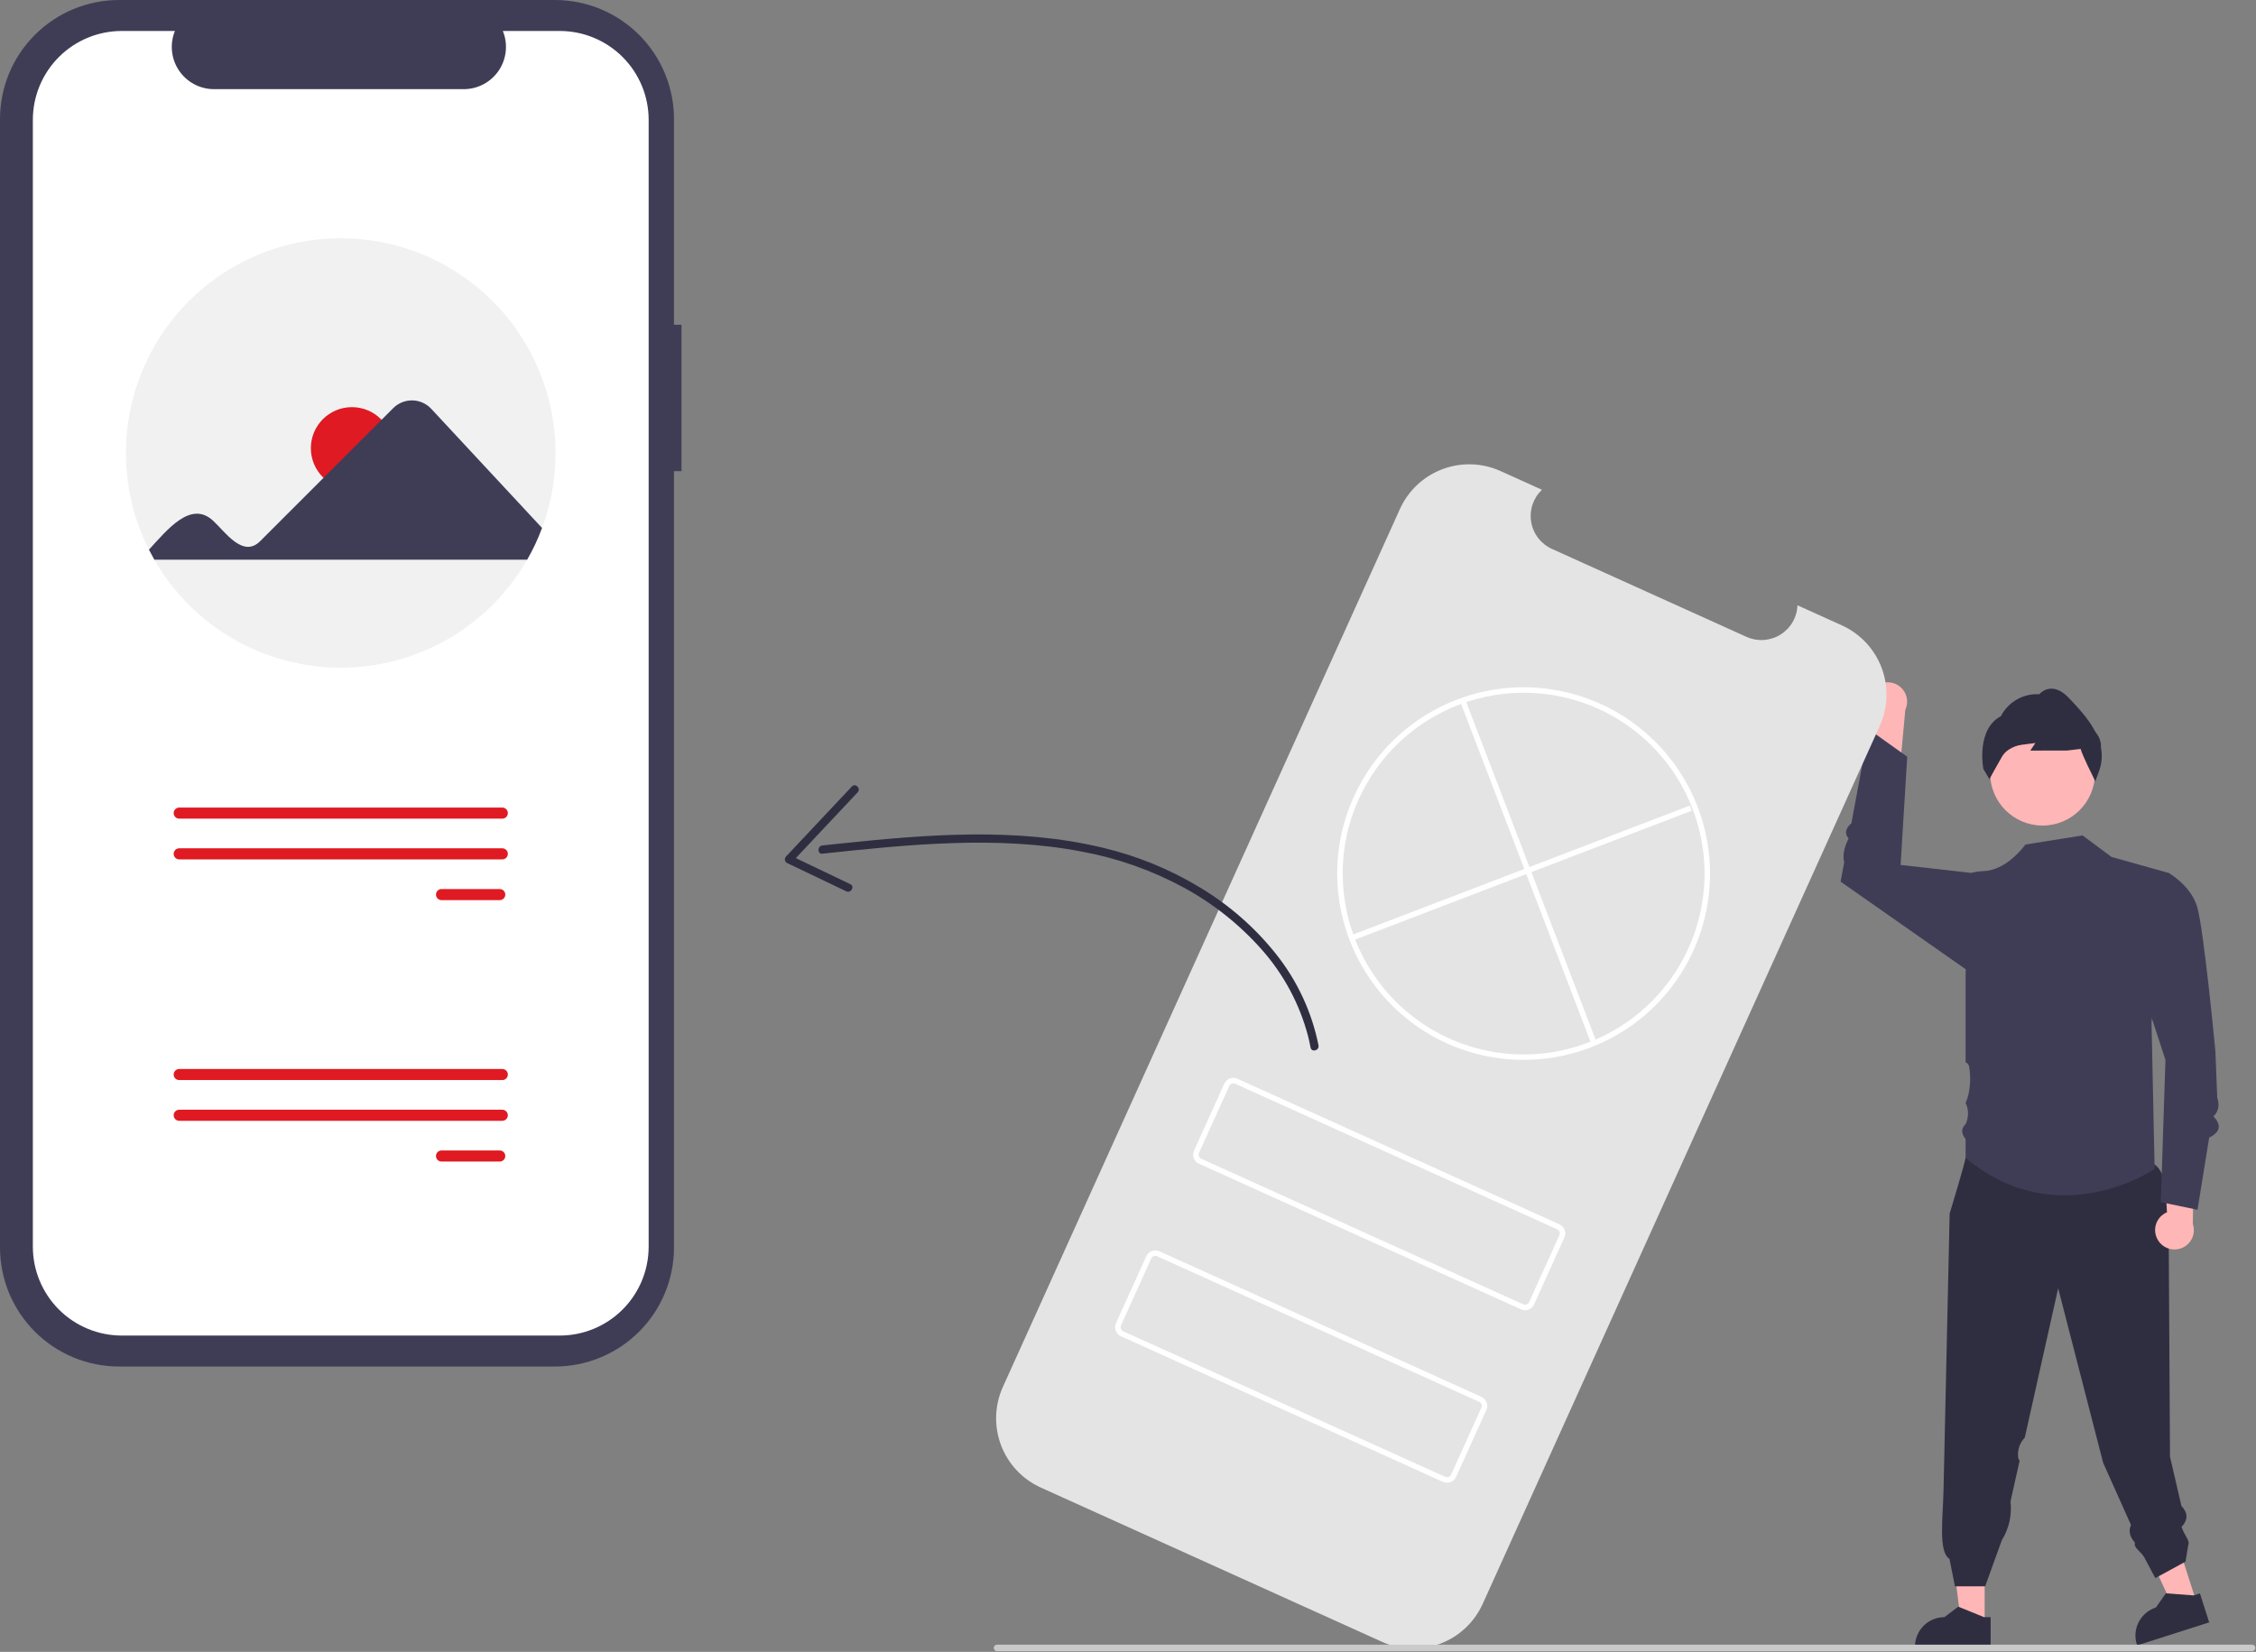 <svg width="822" height="602" viewBox="0 0 822 602" fill="none" xmlns="http://www.w3.org/2000/svg">
<rect x="0" y="0" width="822" height="602" fill="#808080" stroke="none"/>
<g clip-path="url(#clip0_1_2)">
<path d="M800.344 584.002L792.2 586.607L778.279 556.436L790.298 552.591L800.344 584.002Z" fill="#FFB6B6"/>
<path d="M804.945 591.232L778.687 599.63L778.581 599.298C777.714 596.587 777.96 593.643 779.263 591.114C780.567 588.584 782.822 586.676 785.532 585.808H785.533L789.165 580.635L799.278 581.412L801.57 580.679L804.945 591.232Z" fill="#2F2E41"/>
<path d="M723.134 592.124H714.584L710.517 559.146H723.135L723.134 592.124Z" fill="#FFB6B6"/>
<path d="M725.314 600.412L697.746 600.411V600.062C697.746 597.217 698.877 594.487 700.889 592.475C702.901 590.463 705.631 589.332 708.476 589.332H708.477L713.513 585.512L722.908 589.333H725.315L725.314 600.412Z" fill="#2F2E41"/>
<path d="M682.298 251.324C681.656 252.123 681.198 253.054 680.955 254.05C680.713 255.046 680.691 256.084 680.893 257.089C681.094 258.094 681.514 259.043 682.122 259.869C682.73 260.694 683.511 261.377 684.411 261.868L680.31 286.45L692.148 281.197L694.227 258.658C694.952 257.091 695.077 255.313 694.578 253.661C694.079 252.008 692.991 250.596 691.52 249.692C690.05 248.788 688.299 248.455 686.599 248.755C684.899 249.056 683.369 249.97 682.298 251.324Z" fill="#FFB6B6"/>
<path d="M790.222 455.247C790.222 455.247 792.216 429.277 785.148 424.454C778.081 419.631 719.809 417.203 719.809 417.203L716.19 421.962C716.19 421.962 715.863 424.184 710.375 442.288L708.14 543.341C707.918 553.193 706.2 565.571 710.315 568.101L712.315 578.101H723.315L729.392 561.289C732.011 557.059 733.127 552.069 732.559 547.126L735.877 532.284C735.645 532.05 735.482 531.757 735.405 531.437C735.03 529.226 735.527 526.955 736.791 525.102C737.085 524.669 737.408 524.257 737.758 523.869L749.916 469.487L766.315 533.101L776.436 555.697C775.441 558.066 776.102 560.212 777.915 562.203C777.242 564.055 780.154 565.356 781.405 567.751L785.315 575.101L796.315 569.101L797.315 563.101C797.981 561.322 796.19 560.143 794.87 556.447C797.332 553.832 797.199 551.285 794.825 548.797L790.667 530.866L790.618 522.646L790.567 513.86L790.222 455.247Z" fill="#2F2E41"/>
<path d="M744.229 300.854C754.783 300.854 763.338 292.298 763.338 281.745C763.338 271.191 754.783 262.636 744.229 262.636C733.676 262.636 725.12 271.191 725.12 281.745C725.12 292.298 733.676 300.854 744.229 300.854Z" fill="#FFB6B6"/>
<path d="M763.453 284.736L763.138 284.105C762.65 283.129 758.609 275.015 758.102 272.929L753.017 273.527L739.775 273.529L741.615 270.769L736.75 271.404C734.972 271.62 733.271 272.261 731.793 273.272C730.886 273.875 730.119 274.666 729.544 275.591C727.806 278.566 725.152 283.434 725.125 283.483L724.871 283.948L722.665 280.237C722.636 280.093 719.902 265.832 729.052 260.996C730.356 258.448 732.375 256.335 734.861 254.916C737.347 253.497 740.193 252.834 743.05 253.007C744.095 251.816 745.567 251.084 747.147 250.97C749.317 250.857 751.571 251.997 753.833 254.373C756.839 257.529 760.956 261.851 763.445 266.65L764.132 267.63C765.108 269.032 765.591 270.719 765.506 272.425C766.035 275.148 765.847 277.962 764.961 280.591L763.453 284.736Z" fill="#2F2E41"/>
<path d="M790.133 318.109L769.363 312.293L758.789 304.449L738.019 307.763L737.928 307.88C734.292 312.604 728.685 317.271 722.726 317.457C721.193 317.507 719.67 317.726 718.185 318.109L716.19 354.569V387.168C716.502 387.272 716.781 387.456 717.001 387.7C717.221 387.944 717.374 388.24 717.446 388.561C718.031 391.884 717.976 395.288 717.283 398.591C717.037 399.742 716.671 400.865 716.19 401.94C716.77 403.14 717.072 404.456 717.072 405.789C717.072 407.121 716.77 408.437 716.19 409.637C714.415 411.329 714.645 413.174 716.19 415.117V421.962C749.903 450.09 785.062 426.005 785.062 426.005L783.934 372.464L790.133 318.109Z" fill="#3F3D56"/>
<path d="M722.843 323.117L718.185 318.109L692.512 315.201L694.921 275.771L680.924 265.785L674.585 300.002C672.406 301.888 672.001 303.745 673.554 305.571C671.809 309.061 671.36 311.899 671.953 314.213L670.641 321.296L718.144 354.569L722.843 323.117Z" fill="#3F3D56"/>
<path d="M786.343 452.048C785.791 451.184 785.434 450.21 785.299 449.194C785.163 448.177 785.252 447.144 785.56 446.165C785.867 445.187 786.385 444.288 787.077 443.532C787.769 442.776 788.619 442.181 789.566 441.788L788.103 416.909L799.315 423.391L798.986 446.024C799.539 447.659 799.474 449.44 798.802 451.03C798.13 452.62 796.898 453.908 795.34 454.651C793.782 455.393 792.005 455.539 790.347 455.059C788.689 454.579 787.264 453.508 786.343 452.048Z" fill="#FFB6B6"/>
<path d="M782.33 324.331L790.133 318.109C790.133 318.109 798.112 322.51 800.54 330.401C802.968 338.292 807.217 383.211 807.217 383.211L807.872 399.936C808.712 402.588 808.492 404.955 806.492 406.841C809.498 409.951 809.05 412.541 804.943 414.581L800.684 440.877L787.315 438.101L789.007 386.246L778.081 352.861L782.33 324.331Z" fill="#3F3D56"/>
<path d="M248.315 118.343H245.579V43.384C245.579 37.687 244.457 32.045 242.276 26.782C240.096 21.518 236.9 16.735 232.872 12.707C228.843 8.678 224.061 5.483 218.797 3.302C213.533 1.122 207.892 3.93984e-06 202.195 0H43.384C31.878 -2.38693e-05 20.843 4.571 12.707 12.707C4.571 20.843 2.65216e-05 31.878 0 43.384V454.614C-5.30433e-06 466.12 4.571 477.155 12.707 485.291C20.843 493.427 31.878 497.998 43.384 497.998H202.194C207.892 497.998 213.533 496.876 218.797 494.696C224.06 492.515 228.843 489.32 232.872 485.291C236.9 481.263 240.096 476.48 242.276 471.216C244.456 465.953 245.579 460.311 245.579 454.614V171.7H248.315V118.343Z" fill="#3F3D56"/>
<path d="M203.945 11.287H183.215C184.168 13.624 184.532 16.16 184.275 18.671C184.017 21.182 183.146 23.591 181.738 25.686C180.33 27.781 178.428 29.498 176.201 30.685C173.973 31.872 171.488 32.493 168.964 32.493H77.983C75.459 32.493 72.974 31.872 70.746 30.685C68.518 29.498 66.617 27.781 65.209 25.686C63.801 23.591 62.93 21.182 62.672 18.671C62.414 16.16 62.778 13.624 63.732 11.287H44.37C35.777 11.287 27.536 14.7 21.46 20.776C15.384 26.852 11.971 35.093 11.971 43.686V454.312C11.971 458.567 12.809 462.78 14.437 466.711C16.065 470.641 18.452 474.213 21.46 477.222C24.469 480.23 28.041 482.617 31.971 484.245C35.902 485.873 40.115 486.711 44.37 486.711H203.945C208.2 486.711 212.413 485.873 216.343 484.245C220.274 482.617 223.846 480.23 226.854 477.222C229.863 474.213 232.249 470.642 233.878 466.711C235.506 462.78 236.344 458.567 236.344 454.312V43.686C236.344 39.431 235.506 35.218 233.878 31.287C232.249 27.357 229.863 23.785 226.854 20.776C223.846 17.768 220.274 15.381 216.343 13.753C212.413 12.125 208.2 11.287 203.945 11.287Z" fill="white"/>
<path d="M202.41 165.082C202.422 174.41 200.759 183.664 197.5 192.404C196.02 196.407 194.204 200.278 192.072 203.975C185.219 215.934 175.33 225.871 163.404 232.781C151.479 239.692 137.94 243.331 124.157 243.331C110.374 243.331 96.835 239.692 84.91 232.781C72.985 225.871 63.095 215.934 56.242 203.975C55.548 202.773 54.891 201.552 54.269 200.313C48.949 189.762 46.088 178.142 45.901 166.327C45.713 154.512 48.204 142.807 53.186 132.092C58.167 121.377 65.511 111.929 74.665 104.457C83.82 96.984 94.548 91.683 106.044 88.948C117.54 86.215 129.506 86.119 141.044 88.67C152.582 91.221 163.393 96.352 172.665 103.677C181.938 111.002 189.431 120.332 194.582 130.967C199.734 141.602 202.41 153.265 202.41 165.082Z" fill="#F1F1F1"/>
<path d="M128.226 178.293C136.488 178.293 143.186 171.595 143.186 163.332C143.186 155.07 136.488 148.372 128.226 148.372C119.963 148.372 113.265 155.07 113.265 163.332C113.265 171.595 119.963 178.293 128.226 178.293Z" fill="#DF1A22"/>
<path d="M54.269 200.313C60.86 193.19 69.672 181.881 77.936 190.052C82.084 193.907 88.575 203.459 94.789 197.214L143.311 148.692C144.225 147.79 145.309 147.08 146.501 146.603C147.693 146.127 148.968 145.893 150.251 145.916C151.535 145.939 152.801 146.218 153.975 146.737C155.149 147.256 156.207 148.005 157.088 148.939L197.5 192.404C196.02 196.407 194.204 200.278 192.072 203.975H56.242L54.269 200.313Z" fill="#3F3D56"/>
<path d="M160.874 323.99C160.339 323.991 159.826 324.205 159.448 324.584C159.07 324.963 158.857 325.476 158.857 326.012C158.857 326.547 159.07 327.06 159.448 327.439C159.826 327.818 160.339 328.032 160.874 328.033H182.088C182.625 328.033 183.139 327.82 183.518 327.441C183.897 327.062 184.11 326.548 184.11 326.012C184.11 325.475 183.897 324.961 183.518 324.582C183.139 324.203 182.625 323.99 182.088 323.99H160.874Z" fill="#DF1A22"/>
<path d="M65.299 294.297C64.762 294.297 64.248 294.51 63.869 294.889C63.49 295.268 63.277 295.782 63.277 296.318C63.277 296.854 63.49 297.369 63.869 297.748C64.248 298.127 64.762 298.34 65.299 298.34H183.016C183.553 298.34 184.067 298.127 184.446 297.748C184.825 297.369 185.038 296.854 185.038 296.318C185.038 295.782 184.825 295.268 184.446 294.889C184.067 294.51 183.553 294.297 183.016 294.297H65.299Z" fill="#DF1A22"/>
<path d="M65.299 309.143C64.763 309.144 64.25 309.358 63.872 309.737C63.494 310.116 63.281 310.629 63.281 311.165C63.281 311.7 63.494 312.214 63.872 312.593C64.25 312.972 64.763 313.185 65.299 313.186H183.016C183.282 313.187 183.546 313.135 183.791 313.034C184.037 312.933 184.261 312.784 184.449 312.596C184.637 312.408 184.786 312.185 184.888 311.94C184.99 311.694 185.043 311.431 185.043 311.165C185.043 310.899 184.99 310.636 184.888 310.39C184.786 310.145 184.637 309.922 184.449 309.734C184.261 309.546 184.037 309.397 183.791 309.296C183.546 309.194 183.282 309.143 183.016 309.143H65.299Z" fill="#DF1A22"/>
<path d="M160.874 419.257C160.338 419.257 159.824 419.47 159.445 419.849C159.066 420.228 158.853 420.742 158.853 421.278C158.853 421.814 159.066 422.329 159.445 422.708C159.824 423.087 160.338 423.3 160.874 423.3H182.088C182.625 423.3 183.139 423.087 183.518 422.708C183.897 422.329 184.11 421.814 184.11 421.278C184.11 420.742 183.897 420.228 183.518 419.849C183.139 419.47 182.625 419.257 182.088 419.257H160.874Z" fill="#DF1A22"/>
<path d="M65.299 389.563C64.762 389.563 64.248 389.776 63.869 390.155C63.49 390.534 63.277 391.048 63.277 391.585C63.277 392.121 63.49 392.635 63.869 393.014C64.248 393.393 64.762 393.606 65.299 393.606H183.016C183.282 393.607 183.546 393.555 183.791 393.454C184.037 393.352 184.261 393.204 184.449 393.016C184.637 392.828 184.786 392.605 184.888 392.359C184.99 392.114 185.043 391.851 185.043 391.585C185.043 391.319 184.99 391.056 184.888 390.81C184.786 390.564 184.637 390.341 184.449 390.154C184.261 389.966 184.037 389.817 183.791 389.716C183.546 389.614 183.282 389.562 183.016 389.563H65.299Z" fill="#DF1A22"/>
<path d="M65.299 404.41C64.762 404.41 64.248 404.623 63.869 405.002C63.49 405.381 63.277 405.895 63.277 406.431C63.277 406.968 63.49 407.482 63.869 407.861C64.248 408.24 64.762 408.453 65.299 408.453H183.016C183.553 408.453 184.067 408.24 184.446 407.861C184.825 407.482 185.038 406.968 185.038 406.431C185.038 405.895 184.825 405.381 184.446 405.002C184.067 404.623 183.553 404.41 183.016 404.41H65.299Z" fill="#DF1A22"/>
<path d="M671.08 227.887L654.927 220.583C654.847 222.74 654.237 224.844 653.151 226.71C652.066 228.576 650.538 230.146 648.703 231.283C646.868 232.419 644.781 233.087 642.627 233.227C640.473 233.367 638.318 232.975 636.351 232.086L565.46 200.031C563.493 199.141 561.775 197.782 560.458 196.072C559.14 194.362 558.263 192.355 557.904 190.226C557.545 188.098 557.715 185.913 558.399 183.866C559.083 181.819 560.26 179.971 561.827 178.486L546.74 171.664C540.045 168.637 532.421 168.393 525.546 170.987C518.671 173.58 513.108 178.799 510.08 185.494L365.405 505.451C363.906 508.766 363.075 512.344 362.958 515.981C362.842 519.617 363.443 523.241 364.727 526.645C366.012 530.05 367.954 533.167 370.443 535.821C372.932 538.475 375.92 540.612 379.235 542.111L503.575 598.334C510.27 601.361 517.894 601.605 524.769 599.011C531.644 596.418 537.207 591.199 540.235 584.504L684.91 264.547C686.409 261.232 687.24 257.654 687.357 254.017C687.473 250.381 686.872 246.757 685.587 243.353C684.303 239.948 682.361 236.831 679.872 234.177C677.383 231.523 674.395 229.386 671.08 227.887Z" fill="#E4E4E4"/>
<path d="M527.177 380.234C516.29 375.289 506.895 367.565 499.938 357.839C492.981 348.113 488.706 336.727 487.544 324.826C487.427 323.646 487.343 322.432 487.293 321.222C486.819 310.609 488.87 300.036 493.276 290.37C497.374 281.318 503.409 273.275 510.954 266.809C518.499 260.343 527.371 255.611 536.945 252.948C546.518 250.285 556.559 249.754 566.359 251.395C576.159 253.035 585.481 256.805 593.665 262.44C601.849 268.075 608.698 275.438 613.727 284.008C618.755 292.578 621.843 302.148 622.77 312.041C623.698 321.934 622.443 331.911 619.095 341.266C615.747 350.622 610.386 359.129 603.392 366.187C600.789 368.823 597.969 371.236 594.961 373.399C585.256 380.386 573.883 384.696 561.985 385.896C550.086 387.096 538.082 385.143 527.177 380.234ZM582.319 258.285C566.386 251.103 548.255 250.535 531.904 256.704C515.553 262.874 502.316 275.277 495.098 291.194C490.822 300.575 488.831 310.837 489.291 321.137C489.34 322.312 489.421 323.487 489.534 324.632C490.644 336.189 494.785 347.249 501.54 356.692C508.295 366.136 517.424 373.628 528.003 378.412C538.582 383.196 550.237 385.102 561.789 383.936C573.341 382.771 584.381 378.576 593.792 371.776C596.71 369.678 599.446 367.337 601.971 364.78C609.459 357.222 615.007 347.965 618.143 337.799C621.278 327.633 621.907 316.859 619.977 306.396C618.046 295.934 613.613 286.094 607.055 277.717C600.498 269.339 592.011 262.672 582.319 258.285Z" fill="white"/>
<path d="M533.873 254.872L532.005 255.588L579.526 379.645L581.394 378.93L533.873 254.872Z" fill="white"/>
<path d="M615.726 293.567L491.666 341.08L492.381 342.947L616.441 295.435L615.726 293.567Z" fill="white"/>
<path d="M554.201 477.161L436.845 424.096C435.975 423.702 435.297 422.978 434.96 422.085C434.623 421.191 434.654 420.2 435.047 419.33L446.087 394.915C446.481 394.045 447.205 393.367 448.098 393.03C448.992 392.693 449.983 392.724 450.853 393.116L568.209 446.181C569.079 446.576 569.757 447.299 570.094 448.193C570.431 449.086 570.4 450.077 570.007 450.948L558.967 475.363C558.573 476.233 557.85 476.911 556.956 477.248C556.062 477.585 555.072 477.554 554.201 477.161ZM450.029 394.939C449.642 394.764 449.201 394.75 448.804 394.9C448.406 395.05 448.085 395.352 447.909 395.739L436.869 420.154C436.695 420.541 436.681 420.982 436.831 421.379C436.981 421.777 437.282 422.099 437.669 422.274L555.025 475.339C555.412 475.514 555.853 475.527 556.25 475.377C556.648 475.227 556.97 474.926 557.145 474.539L568.185 450.124C568.36 449.737 568.373 449.296 568.223 448.898C568.074 448.501 567.772 448.179 567.385 448.004L450.029 394.939Z" fill="white"/>
<path d="M525.772 540.033L408.416 486.968C407.547 486.573 406.869 485.85 406.532 484.956C406.195 484.063 406.226 483.072 406.618 482.201L417.658 457.786C418.053 456.916 418.776 456.239 419.67 455.901C420.563 455.564 421.554 455.595 422.425 455.988L539.781 509.053C540.65 509.447 541.328 510.171 541.665 511.064C542.002 511.958 541.971 512.949 541.579 513.819L530.539 538.234C530.144 539.104 529.421 539.782 528.527 540.119C527.634 540.456 526.643 540.425 525.772 540.033ZM421.601 457.81C421.213 457.636 420.773 457.622 420.375 457.772C419.978 457.922 419.656 458.223 419.48 458.61L408.441 483.025C408.266 483.412 408.252 483.853 408.402 484.251C408.552 484.648 408.854 484.97 409.241 485.145L526.596 538.21C526.984 538.385 527.424 538.399 527.822 538.249C528.219 538.099 528.541 537.797 528.717 537.41L539.756 512.995C539.931 512.608 539.945 512.167 539.795 511.77C539.645 511.372 539.343 511.05 538.957 510.875L421.601 457.81Z" fill="white"/>
<path d="M480.415 380.95C478.002 368.929 472.789 357.646 465.199 348.016C457.483 338.238 448.06 329.938 437.386 323.519C426.354 316.82 414.339 311.893 401.779 308.92C386.169 305.17 370.048 303.948 354.027 304.102C337.891 304.258 321.806 305.769 305.769 307.454C303.731 307.668 301.693 307.884 299.655 308.102C297.755 308.305 297.734 311.307 299.655 311.102C315.455 309.415 331.279 307.757 347.169 307.247C362.931 306.741 378.809 307.361 394.32 310.369C407.238 312.766 419.702 317.172 431.256 323.428C442.018 329.258 451.672 336.936 459.775 346.11C467.713 355.077 473.454 365.769 476.542 377.34C476.916 378.799 477.239 380.269 477.522 381.748C477.885 383.642 480.777 382.84 480.415 380.95Z" fill="#2F2E41"/>
<path d="M310.369 286.634L286.407 312.122C286.248 312.285 286.127 312.483 286.055 312.699C285.982 312.916 285.96 313.146 285.989 313.373C286.018 313.6 286.098 313.817 286.223 314.008C286.348 314.199 286.515 314.36 286.711 314.477L308.329 324.811C310.062 325.64 311.586 323.054 309.843 322.221L288.225 311.887L288.529 314.243L312.491 288.755C313.812 287.349 311.695 285.224 310.369 286.634Z" fill="#2F2E41"/>
<path d="M820.568 601.733H363.274C362.958 601.733 362.656 601.608 362.432 601.384C362.209 601.161 362.084 600.858 362.084 600.542C362.084 600.227 362.209 599.924 362.432 599.7C362.656 599.477 362.958 599.352 363.274 599.352H820.568C820.884 599.352 821.187 599.477 821.41 599.7C821.633 599.924 821.759 600.227 821.759 600.542C821.759 600.858 821.633 601.161 821.41 601.384C821.187 601.608 820.884 601.733 820.568 601.733Z" fill="#CACACA"/>
</g>
<defs>
<clipPath id="clip0_1_2">
<rect width="822" height="602" fill="white"/>
</clipPath>
</defs>
</svg>

